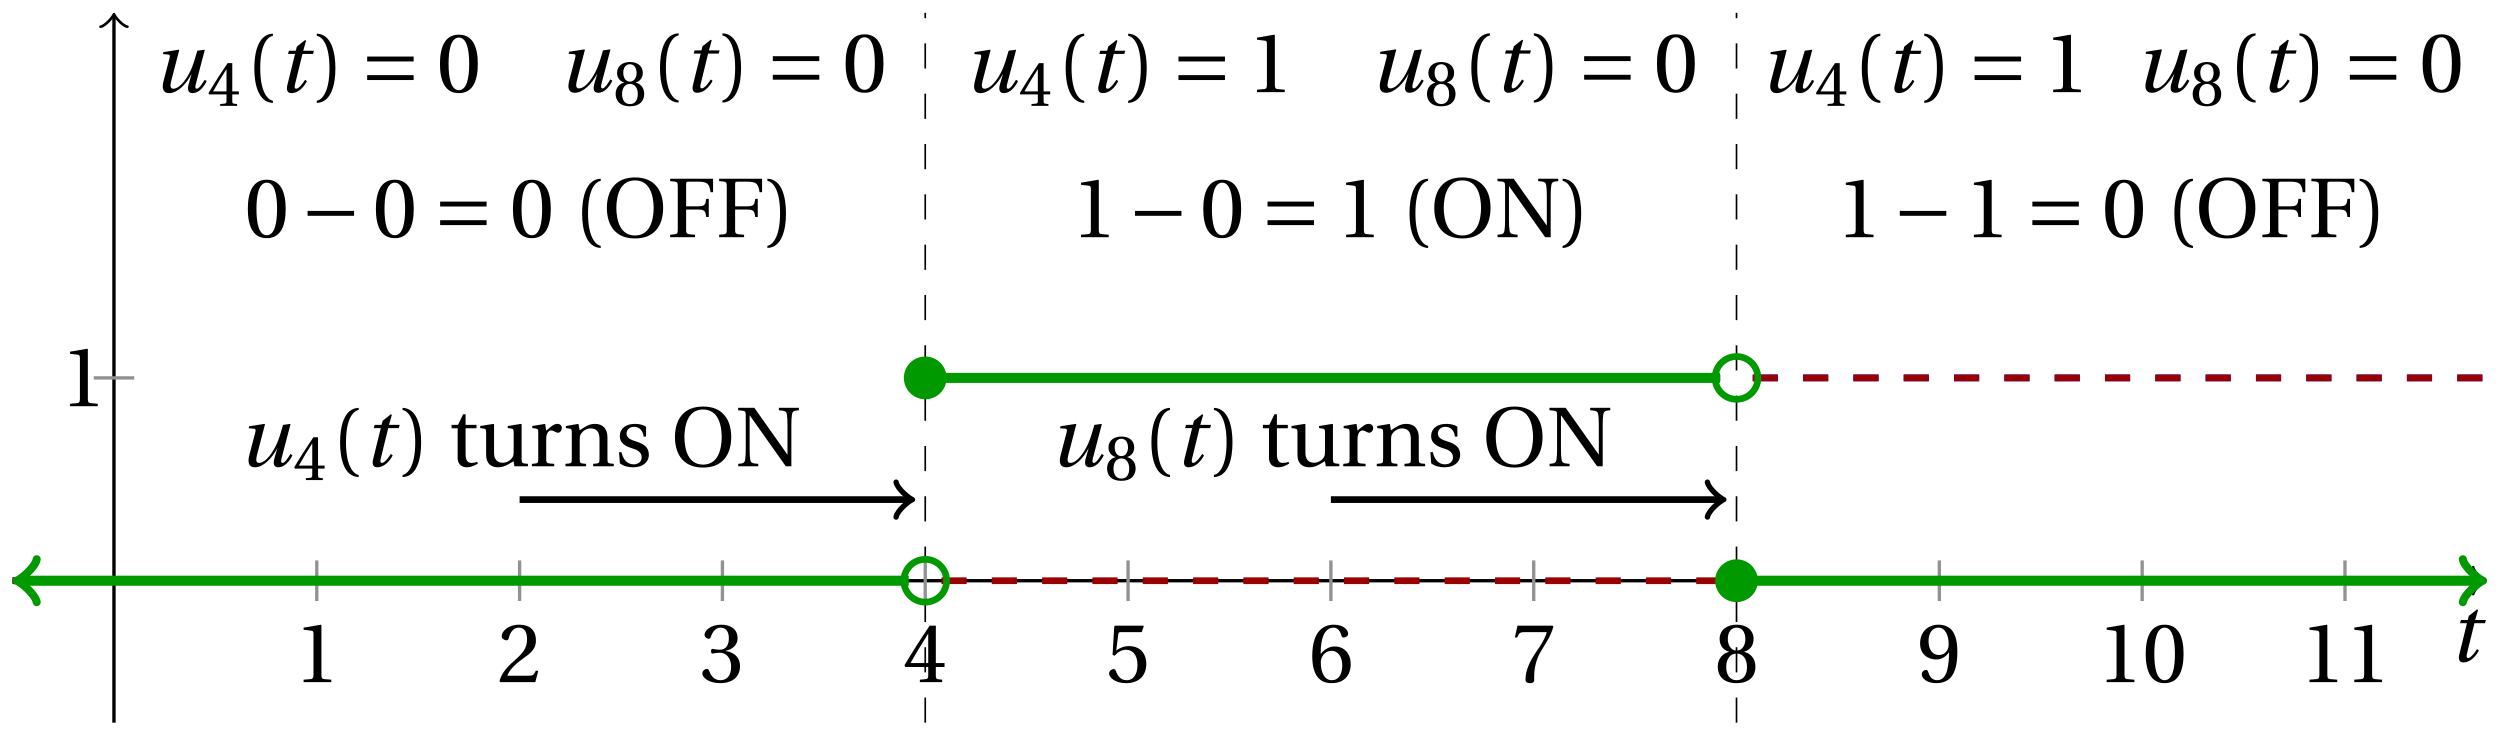 <svg xmlns="http://www.w3.org/2000/svg" xmlns:xlink="http://www.w3.org/1999/xlink" version="1.1" width="297" height="87" viewBox="0 0 297 87">
<defs>
<path id="font_1_1" d="M.428 .452 .439 .49H.312L.346 .609 .334 .616 .237 .539 .224 .49H.143L.132 .452H.215L.125 .086C.11 .029 .122-.012 .172-.012 .252-.012 .316 .054 .356 .129L.334 .146C.311 .107 .26 .04 .229 .04 .208 .04 .208 .063 .214 .088L.303 .452H.428Z"/>
<path id="font_2_4" d="M.437 0V.029L.353 .036C.332 .038 .32 .046 .32 .085V.674L.315 .68 .109 .645V.62L.202 .609C.219 .607 .226 .599 .226 .57V.085C.226 .066 .223 .054 .217 .047 .212 .04 .204 .037 .193 .036L.109 .029V0H.437Z"/>
<path id="font_2_5" d="M.485 .132 .457 .137C.436 .083 .416 .076 .376 .076H.12C.136 .128 .195 .199 .288 .266 .384 .336 .458 .381 .458 .493 .458 .632 .366 .68 .261 .68 .124 .68 .053 .597 .053 .545 .053 .511 .091 .495 .108 .495 .126 .495 .133 .505 .137 .522 .153 .59 .192 .645 .254 .645 .331 .645 .353 .58 .353 .507 .353 .4 .299 .34 .212 .263 .089 .156 .046 .088 .027 .01L.037 0H.451L.485 .132Z"/>
<path id="font_2_6" d="M.13 .366C.13 .349 .135 .338 .148 .338 .16 .338 .187 .348 .235 .348 .32 .348 .368 .271 .368 .184 .368 .065 .309 .023 .238 .023 .172 .023 .129 .073 .11 .129 .104 .148 .094 .157 .08 .157 .062 .157 .027 .138 .027 .102 .027 .059 .096-.012 .237-.012 .382-.012 .473 .061 .473 .189 .473 .323 .358 .363 .303 .368V.372C.357 .381 .444 .421 .444 .52 .444 .631 .357 .68 .25 .68 .118 .68 .053 .604 .053 .561 .053 .53 .088 .513 .102 .513 .115 .513 .123 .52 .127 .533 .149 .601 .187 .645 .243 .645 .322 .645 .341 .575 .341 .519 .341 .459 .32 .384 .235 .384 .187 .384 .16 .394 .148 .394 .135 .394 .13 .384 .13 .366Z"/>
<path id="font_2_7" d="M.3 .179V.077C.3 .043 .289 .037 .265 .035L.201 .029V0H.465V.029L.42 .034C.397 .037 .39 .043 .39 .077V.179H.493V.226H.39V.668H.317C.223 .53 .111 .356 .019 .2L.028 .179H.3M.091 .226C.151 .335 .221 .45 .298 .571H.3V.226H.091Z"/>
<path id="font_2_8" d="M.426 .592 .45 .66 .445 .668H.111L.101 .659 .081 .324 .105 .312C.147 .36 .188 .383 .242 .383 .306 .383 .376 .336 .376 .204 .376 .101 .334 .023 .247 .023 .177 .023 .141 .074 .121 .131 .116 .146 .107 .155 .093 .155 .073 .155 .04 .135 .04 .102 .04 .056 .11-.012 .24-.012 .405-.012 .48 .088 .48 .215 .48 .355 .392 .427 .273 .427 .218 .427 .159 .403 .127 .374L.125 .376 .148 .563C.151 .588 .158 .592 .177 .592H.426Z"/>
<path id="font_2_9" d="M.272-.012C.42-.012 .499 .078 .499 .214 .499 .349 .412 .424 .308 .422 .232 .424 .172 .369 .145 .336H.143C.144 .556 .207 .645 .297 .645 .343 .645 .375 .606 .39 .549 .393 .537 .401 .528 .416 .528 .438 .528 .469 .545 .469 .573 .469 .613 .42 .68 .3 .68 .221 .68 .165 .65 .123 .602 .078 .55 .044 .454 .044 .309 .044 .093 .122-.012 .272-.012M.274 .371C.337 .371 .399 .314 .399 .199 .399 .094 .358 .023 .274 .023 .187 .023 .145 .116 .145 .236 .145 .297 .19 .371 .274 .371Z"/>
<path id="font_2_10" d="M.072 .668 .041 .528H.068L.078 .549C.091 .577 .104 .592 .149 .592H.419C.409 .556 .391 .498 .31 .382 .224 .259 .167 .147 .167 .029 .167-.004 .19-.012 .221-.012 .25-.012 .271-.003 .27 .026 .265 .158 .292 .264 .345 .357 .409 .469 .462 .531 .497 .657L.488 .668H.072Z"/>
<path id="font_2_11" d="M.265 .338C.345 .338 .388 .27 .388 .179 .388 .091 .35 .023 .265 .023 .182 .023 .142 .091 .142 .179 .142 .27 .186 .338 .265 .338M.265-.012C.427-.012 .488 .081 .488 .182 .488 .284 .424 .342 .356 .358V.361C.417 .377 .466 .428 .466 .51 .466 .619 .381 .68 .265 .68 .151 .68 .064 .618 .064 .51 .064 .428 .114 .377 .174 .361V.358C.107 .342 .042 .284 .042 .182 .042 .081 .102-.012 .265-.012M.265 .374C.193 .374 .161 .444 .161 .512 .161 .589 .197 .645 .265 .645 .333 .645 .367 .589 .369 .512 .369 .444 .338 .374 .265 .374Z"/>
<path id="font_2_12" d="M.229 .268C.291 .268 .343 .303 .377 .352H.379C.379 .289 .374 .208 .356 .139 .338 .073 .303 .023 .239 .023 .171 .023 .146 .076 .131 .123 .127 .136 .12 .144 .103 .144 .084 .144 .056 .124 .056 .093 .056 .049 .109-.012 .23-.012 .311-.012 .373 .018 .411 .071 .452 .128 .477 .216 .477 .361 .477 .485 .452 .566 .413 .613 .375 .658 .32 .68 .256 .68 .128 .68 .036 .595 .036 .457 .036 .332 .126 .268 .229 .268M.259 .321C.181 .321 .136 .389 .136 .485 .136 .577 .177 .645 .255 .645 .335 .645 .374 .55 .374 .453 .374 .436 .373 .416 .367 .4 .351 .353 .312 .321 .259 .321Z"/>
<path id="font_2_3" d="M.265 .645C.36 .645 .387 .497 .387 .334 .387 .171 .36 .023 .265 .023 .17 .023 .143 .171 .143 .334 .143 .497 .17 .645 .265 .645M.265 .68C.1 .68 .041 .534 .041 .334 .041 .134 .1-.012 .265-.012 .43-.012 .489 .134 .489 .334 .489 .534 .43 .68 .265 .68Z"/>
<path id="font_1_2" d="M.533 .49C.504 .388 .488 .335 .462 .274 .418 .173 .331 .04 .248 .04 .216 .04 .208 .07 .223 .128L.319 .497 .314 .502 .132 .474 .126 .45 .188 .445C.212 .443 .211 .428 .203 .397L.134 .133C.113 .053 .121-.012 .201-.012 .297-.012 .402 .094 .462 .21H.464L.431 .096C.412 .029 .424-.012 .477-.012 .549-.012 .609 .057 .644 .131L.62 .146C.6 .112 .556 .04 .528 .04 .507 .04 .507 .063 .515 .094L.622 .502 .533 .49Z"/>
<path id="font_2_1" d="M.175 .282C.175 .568 .262 .654 .325 .667V.692C.15 .685 .105 .468 .105 .282 .105 .096 .15-.121 .325-.128V-.103C.267-.091 .175-.006 .175 .282Z"/>
<path id="font_2_2" d="M.175 .282C.175-.006 .083-.091 .025-.103V-.128C.2-.121 .245 .096 .245 .282 .245 .468 .2 .685 .025 .692V.667C.088 .654 .175 .568 .175 .282Z"/>
<path id="font_2_19" d="M.326 .45V.49H.197V.616H.168L.107 .49H.031V.45H.103V.102C.103 0 .179-.012 .214-.012 .265-.012 .313 .014 .342 .032L.334 .053C.31 .043 .288 .04 .263 .04 .229 .04 .197 .064 .197 .14V.45H.326Z"/>
<path id="font_2_20" d="M.591 0V.029C.522 .034 .516 .036 .516 .087V.496L.509 .502 .352 .477V.452L.39 .447C.416 .443 .422 .438 .422 .402V.177C.422 .149 .419 .127 .414 .117 .391 .071 .343 .042 .291 .042 .233 .042 .19 .078 .19 .156V.496L.183 .502 .026 .477V.452L.064 .447C.09 .443 .096 .438 .096 .402V.138C.096 .023 .164-.012 .238-.012 .323-.012 .392 .046 .421 .06L.431 0H.591Z"/>
<path id="font_2_17" d="M.189 .502 .037 .477V.452L.075 .447C.101 .443 .107 .438 .107 .402V.087C.107 .036 .102 .034 .032 .029V0H.296V.029C.207 .034 .201 .036 .201 .087V.321C.201 .398 .235 .424 .258 .424 .274 .424 .291 .418 .32 .402 .327 .398 .335 .397 .34 .397 .364 .397 .386 .422 .386 .453 .386 .475 .372 .502 .333 .502 .297 .502 .267 .48 .201 .422L.189 .502Z"/>
<path id="font_2_16" d="M.529 .343C.529 .444 .474 .502 .382 .502 .308 .502 .262 .466 .2 .426L.186 .502 .037 .477V.452L.075 .447C.101 .443 .107 .438 .107 .402V.087C.107 .036 .104 .034 .032 .029V0H.276V.029C.205 .034 .201 .036 .201 .087V.321C.201 .346 .203 .36 .211 .376 .232 .415 .277 .448 .33 .448 .398 .448 .435 .41 .435 .323V.087C.435 .036 .432 .034 .36 .029V0H.604V.029C.533 .034 .529 .036 .529 .087V.343Z"/>
<path id="font_2_18" d="M.367 .351V.468C.334 .492 .283 .502 .238 .502 .13 .502 .057 .451 .056 .356 .057 .273 .124 .236 .207 .211 .252 .197 .315 .174 .315 .106 .315 .055 .275 .023 .222 .023 .141 .023 .096 .082 .076 .167H.047L.057 .036C.093 .004 .154-.012 .213-.012 .332-.012 .4 .051 .4 .136 .4 .224 .346 .264 .243 .296 .202 .309 .136 .33 .136 .386 .137 .438 .176 .467 .226 .467 .297 .467 .331 .412 .338 .351H.367Z"/>
<path id="font_2_15" d="M.381 .672C.559 .672 .6 .493 .602 .346 .6 .199 .559 .02 .381 .02 .203 .02 .162 .199 .16 .346 .162 .493 .203 .672 .381 .672M.381 .707C.271 .707 .189 .673 .133 .61 .079 .55 .048 .459 .048 .346 .048 .234 .079 .142 .133 .082 .189 .019 .271-.015 .381-.015 .492-.015 .573 .019 .629 .082 .684 .142 .714 .234 .714 .346 .714 .459 .684 .55 .629 .61 .573 .673 .492 .707 .381 .707Z"/>
<path id="font_2_14" d="M.034 .692V.663C.122 .657 .124 .655 .124 .599V.203C.124 .15 .122 .112 .117 .079 .111 .037 .087 .033 .035 .029V0H.272V.029C.207 .034 .183 .037 .177 .079 .172 .112 .17 .15 .17 .203V.602H.172C.315 .401 .457 .201 .598 0H.664V.489C.664 .542 .666 .58 .671 .613 .677 .655 .701 .659 .753 .663V.692H.516V.663C.581 .658 .605 .655 .611 .613 .616 .58 .618 .542 .618 .489V.138L.616 .14C.485 .324 .355 .508 .226 .692H.034Z"/>
<path id="font_3_2" d="M.635 .143V.201H.085V.143H.635M.635 .363V.421H.085V.363H.635Z"/>
<path id="font_3_1" d="M.635 .253V.311H.085V.253H.635Z"/>
<path id="font_2_13" d="M.035 .692V.663C.123 .657 .125 .655 .125 .599V.093C.125 .037 .123 .035 .035 .029V0H.33V.029C.227 .035 .224 .037 .224 .093V.327H.364C.449 .327 .453 .303 .462 .239H.492V.453H.462C.453 .389 .449 .365 .364 .365H.224V.621C.224 .654 .228 .657 .261 .657H.36C.476 .657 .499 .634 .513 .532H.543V.692H.035Z"/>
</defs>
<path transform="matrix(1,0,0,-1,13.539,68.99)" stroke-width=".199" stroke-linecap="butt" stroke-dasharray="2.989,2.989" stroke-miterlimit="10" stroke-linejoin="miter" fill="none" stroke="#000000" d="M192.76-16.866V67.466"/>
<path transform="matrix(1,0,0,-1,13.539,68.99)" stroke-width=".199" stroke-linecap="butt" stroke-dasharray="2.989,2.989" stroke-miterlimit="10" stroke-linejoin="miter" fill="none" stroke="#000000" d="M96.38-16.866V67.466"/>
<path transform="matrix(1,0,0,-1,13.539,68.99)" stroke-width=".399" stroke-linecap="butt" stroke-miterlimit="10" stroke-linejoin="miter" fill="none" stroke="#000000" d="M-12.047 0H281.453"/>
<path transform="matrix(1,0,0,-1,295.008,68.99)" stroke-width=".319" stroke-linecap="round" stroke-linejoin="round" fill="none" stroke="#000000" d="M-1.196 1.594C-1.096 .996 0 .1 .299 0 0-.1-1.096-.996-1.196-1.594"/>
<path transform="matrix(1,0,0,-1,13.539,68.99)" stroke-width=".399" stroke-linecap="butt" stroke-miterlimit="10" stroke-linejoin="miter" fill="none" stroke="#000000" d="M0-16.866V67.008"/>
<path transform="matrix(0,-1,-1,-0,13.539,1.979)" stroke-width=".319" stroke-linecap="round" stroke-linejoin="round" fill="none" stroke="#000000" d="M-1.196 1.594C-1.096 .996 0 .1 .299 0 0-.1-1.096-.996-1.196-1.594"/>
<use data-text="t" xlink:href="#font_1_1" transform="matrix(10.037,0,0,-10.037,290.919,78.575)"/>
<path transform="matrix(1,0,0,-1,13.539,68.99)" stroke-width=".399" stroke-linecap="butt" stroke-miterlimit="10" stroke-linejoin="miter" fill="none" stroke="#929292" d="M24.095 2.41V-2.41"/>
<use data-text="1" xlink:href="#font_2_4" transform="matrix(10.037,0,0,-10.037,34.973,81.038)"/>
<path transform="matrix(1,0,0,-1,13.539,68.99)" stroke-width=".399" stroke-linecap="butt" stroke-miterlimit="10" stroke-linejoin="miter" fill="none" stroke="#929292" d="M48.19 2.41V-2.41"/>
<use data-text="2" xlink:href="#font_2_5" transform="matrix(10.037,0,0,-10.037,59.07,81.038)"/>
<path transform="matrix(1,0,0,-1,13.539,68.99)" stroke-width=".399" stroke-linecap="butt" stroke-miterlimit="10" stroke-linejoin="miter" fill="none" stroke="#929292" d="M72.285 2.41V-2.41"/>
<use data-text="3" xlink:href="#font_2_6" transform="matrix(10.037,0,0,-10.037,83.166,81.038)"/>
<path transform="matrix(1,0,0,-1,13.539,68.99)" stroke-width=".399" stroke-linecap="butt" stroke-miterlimit="10" stroke-linejoin="miter" fill="none" stroke="#929292" d="M96.38 2.41V-2.41"/>
<use data-text="4" xlink:href="#font_2_7" transform="matrix(10.037,0,0,-10.037,107.262,81.038)"/>
<path transform="matrix(1,0,0,-1,13.539,68.99)" stroke-width=".399" stroke-linecap="butt" stroke-miterlimit="10" stroke-linejoin="miter" fill="none" stroke="#929292" d="M120.475 2.41V-2.41"/>
<use data-text="5" xlink:href="#font_2_8" transform="matrix(10.037,0,0,-10.037,131.359,81.038)"/>
<path transform="matrix(1,0,0,-1,13.539,68.99)" stroke-width=".399" stroke-linecap="butt" stroke-miterlimit="10" stroke-linejoin="miter" fill="none" stroke="#929292" d="M144.57 2.41V-2.41"/>
<use data-text="6" xlink:href="#font_2_9" transform="matrix(10.037,0,0,-10.037,155.455,81.038)"/>
<path transform="matrix(1,0,0,-1,13.539,68.99)" stroke-width=".399" stroke-linecap="butt" stroke-miterlimit="10" stroke-linejoin="miter" fill="none" stroke="#929292" d="M168.665 2.41V-2.41"/>
<use data-text="7" xlink:href="#font_2_10" transform="matrix(10.037,0,0,-10.037,179.552,81.038)"/>
<path transform="matrix(1,0,0,-1,13.539,68.99)" stroke-width=".399" stroke-linecap="butt" stroke-miterlimit="10" stroke-linejoin="miter" fill="none" stroke="#929292" d="M192.76 2.41V-2.41"/>
<use data-text="8" xlink:href="#font_2_11" transform="matrix(10.037,0,0,-10.037,203.648,81.038)"/>
<path transform="matrix(1,0,0,-1,13.539,68.99)" stroke-width=".399" stroke-linecap="butt" stroke-miterlimit="10" stroke-linejoin="miter" fill="none" stroke="#929292" d="M216.855 2.41V-2.41"/>
<use data-text="9" xlink:href="#font_2_12" transform="matrix(10.037,0,0,-10.037,227.745,81.038)"/>
<path transform="matrix(1,0,0,-1,13.539,68.99)" stroke-width=".399" stroke-linecap="butt" stroke-miterlimit="10" stroke-linejoin="miter" fill="none" stroke="#929292" d="M240.95 2.41V-2.41"/>
<use data-text="1" xlink:href="#font_2_4" transform="matrix(10.037,0,0,-10.037,249.179,81.038)"/>
<use data-text="0" xlink:href="#font_2_3" transform="matrix(10.037,0,0,-10.037,254.499,81.038)"/>
<path transform="matrix(1,0,0,-1,13.539,68.99)" stroke-width=".399" stroke-linecap="butt" stroke-miterlimit="10" stroke-linejoin="miter" fill="none" stroke="#929292" d="M265.045 2.41V-2.41"/>
<use data-text="1" xlink:href="#font_2_4" transform="matrix(10.037,0,0,-10.037,273.275,81.038)"/>
<use data-text="1" xlink:href="#font_2_4" transform="matrix(10.037,0,0,-10.037,278.595,81.038)"/>
<path transform="matrix(1,0,0,-1,13.539,68.99)" stroke-width=".399" stroke-linecap="butt" stroke-miterlimit="10" stroke-linejoin="miter" fill="none" stroke="#929292" d="M2.41 24.095H-2.41"/>
<use data-text="1" xlink:href="#font_2_4" transform="matrix(10.037,0,0,-10.037,7.225,48.254)"/>
<path transform="matrix(1,0,0,-1,13.539,68.99)" stroke-width=".797" stroke-linecap="butt" stroke-dasharray="2.989,2.989" stroke-miterlimit="10" stroke-linejoin="miter" fill="none" stroke="#0000ff" d="M-12.047 0H-10.972-9.897-8.821-7.746-6.67-5.595-4.52-3.444-2.369-1.293-.218 .857 1.933 3.008 4.084 5.159 6.234 7.31 8.385 9.461 10.536 11.611 12.687 13.762 14.838 15.913 16.988 18.064 19.139 20.215 21.29 22.365 23.441 24.516 25.592 26.667 27.742 28.818 29.893 30.969 32.044 33.12 34.195 35.27 36.346 37.421 38.497 39.572 40.647 41.723 42.798 43.874 44.949 46.024 47.1 48.175 49.251 50.326 51.401 52.477 53.552 54.628 55.703 56.778 57.854 58.929 60.005 61.08 62.155 63.231 64.306 65.382 66.457 67.532 68.608 69.683 70.759 71.834 72.91 73.985 75.06 76.136 77.211 78.287 79.362 80.437 81.513 82.588 83.664 84.739 85.814 86.89 87.965 89.041 90.116 91.191 92.267 93.342 94.418"/>
<path transform="matrix(1,0,0,-1,13.539,68.99)" stroke-width=".797" stroke-linecap="butt" stroke-dasharray="2.989,2.989" stroke-miterlimit="10" stroke-linejoin="miter" fill="none" stroke="#990000" d="M-12.047 0H-10.972-9.897-8.821-7.746-6.67-5.595-4.52-3.444-2.369-1.293-.218 .857 1.933 3.008 4.084 5.159 6.234 7.31 8.385 9.461 10.536 11.611 12.687 13.762 14.838 15.913 16.988 18.064 19.139 20.215 21.29 22.365 23.441 24.516 25.592 26.667 27.742 28.818 29.893 30.969 32.044 33.12 34.195 35.27 36.346 37.421 38.497 39.572 40.647 41.723 42.798 43.874 44.949 46.024 47.1 48.175 49.251 50.326 51.401 52.477 53.552 54.628 55.703 56.778 57.854 58.929 60.005 61.08 62.155 63.231 64.306 65.382 66.457 67.532 68.608 69.683 70.759 71.834 72.91 73.985 75.06 76.136 77.211 78.287 79.362 80.437 81.513 82.588 83.664 84.739 85.814 86.89 87.965 89.041 90.116 91.191 92.267 93.342 94.418"/>
<path transform="matrix(1,0,0,-1,13.539,68.99)" stroke-width="1.196" stroke-linecap="butt" stroke-miterlimit="10" stroke-linejoin="miter" fill="none" stroke="#009900" d="M-11.091 0H-10.972-9.897-8.821-7.746-6.67-5.595-4.52-3.444-2.369-1.293-.218 .857 1.933 3.008 4.084 5.159 6.234 7.31 8.385 9.461 10.536 11.611 12.687 13.762 14.838 15.913 16.988 18.064 19.139 20.215 21.29 22.365 23.441 24.516 25.592 26.667 27.742 28.818 29.893 30.969 32.044 33.12 34.195 35.27 36.346 37.421 38.497 39.572 40.647 41.723 42.798 43.874 44.949 46.024 47.1 48.175 49.251 50.326 51.401 52.477 53.552 54.628 55.703 56.778 57.854 58.929 60.005 61.08 62.155 63.231 64.306 65.382 66.457 67.532 68.608 69.683 70.759 71.834 72.91 73.985 75.06 76.136 77.211 78.287 79.362 80.437 81.513 82.588 83.664 84.739 85.814 86.89 87.965 89.041 90.116 91.191 92.267 93.342 94.418"/>
<path transform="matrix(-1,-0,0,1,2.447,68.99)" stroke-width=".956" stroke-linecap="round" stroke-linejoin="round" fill="none" stroke="#009900" d="M-1.913 2.55C-1.753 1.594 0 .159 .478 0 0-.159-1.753-1.594-1.913-2.55"/>
<path transform="matrix(1,0,0,-1,13.539,68.99)" stroke-width=".797" stroke-linecap="butt" stroke-dasharray="2.989,2.989" stroke-miterlimit="10" stroke-linejoin="miter" fill="none" stroke="#0000ff" d="M98.307 24.095H99.242 100.177 101.111 102.046 102.98 103.915 104.85 105.784 106.719 107.653 108.588 109.523 110.457 111.392 112.326 113.261 114.196 115.13 116.065 116.999 117.934 118.868 119.803 120.738 121.672 122.607 123.541 124.476 125.411 126.345 127.28 128.214 129.149 130.084 131.018 131.953 132.887 133.822 134.757 135.691 136.626 137.56 138.495 139.429 140.364 141.299 142.233 143.168 144.102 145.037 145.972 146.906 147.841 148.775 149.71 150.645 151.579 152.514 153.448 154.383 155.318 156.252 157.187 158.121 159.056 159.991 160.925 161.86 162.794 163.729 164.663 165.598 166.533 167.467 168.402 169.336 170.271 171.206 172.14 173.075 174.009 174.944 175.879 176.813 177.748 178.682 179.617 180.552 181.486 182.421 183.355 184.29 185.224 186.159 187.094 188.028 188.963 189.897 190.832"/>
<path transform="matrix(1,0,0,-1,13.539,68.99)" stroke-width=".797" stroke-linecap="butt" stroke-dasharray="2.989,2.989" stroke-miterlimit="10" stroke-linejoin="miter" fill="none" stroke="#990000" d="M98.307 0H99.242 100.177 101.111 102.046 102.98 103.915 104.85 105.784 106.719 107.653 108.588 109.523 110.457 111.392 112.326 113.261 114.196 115.13 116.065 116.999 117.934 118.868 119.803 120.738 121.672 122.607 123.541 124.476 125.411 126.345 127.28 128.214 129.149 130.084 131.018 131.953 132.887 133.822 134.757 135.691 136.626 137.56 138.495 139.429 140.364 141.299 142.233 143.168 144.102 145.037 145.972 146.906 147.841 148.775 149.71 150.645 151.579 152.514 153.448 154.383 155.318 156.252 157.187 158.121 159.056 159.991 160.925 161.86 162.794 163.729 164.663 165.598 166.533 167.467 168.402 169.336 170.271 171.206 172.14 173.075 174.009 174.944 175.879 176.813 177.748 178.682 179.617 180.552 181.486 182.421 183.355 184.29 185.224 186.159 187.094 188.028 188.963 189.897 190.832"/>
<path transform="matrix(1,0,0,-1,13.539,68.99)" stroke-width="1.196" stroke-linecap="butt" stroke-miterlimit="10" stroke-linejoin="miter" fill="none" stroke="#009900" d="M96.38 24.095H97.334 98.287 99.241 100.195 101.148 102.102 103.056 104.01 104.963 105.917 106.871 107.824 108.778 109.732 110.685 111.639 112.593 113.547 114.5 115.454 116.408 117.361 118.315 119.269 120.223 121.176 122.13 123.084 124.037 124.991 125.945 126.899 127.852 128.806 129.76 130.713 131.667 132.621 133.575 134.528 135.482 136.436 137.389 138.343 139.297 140.25 141.204 142.158 143.112 144.065 145.019 145.973 146.926 147.88 148.834 149.788 150.741 151.695 152.649 153.602 154.556 155.51 156.464 157.417 158.371 159.325 160.278 161.232 162.186 163.14 164.093 165.047 166.001 166.954 167.908 168.862 169.815 170.769 171.723 172.677 173.63 174.584 175.538 176.491 177.445 178.399 179.353 180.306 181.26 182.214 183.167 184.121 185.075 186.029 186.982 187.936 188.89 189.843 190.797"/>
<path transform="matrix(1,0,0,-1,13.539,68.99)" stroke-width=".797" stroke-linecap="butt" stroke-dasharray="2.989,2.989" stroke-miterlimit="10" stroke-linejoin="miter" fill="none" stroke="#0000ff" d="M194.687 24.095H195.568 196.449 197.33 198.211 199.092 199.973 200.854 201.735 202.616 203.496 204.377 205.258 206.139 207.02 207.901 208.782 209.663 210.544 211.425 212.306 213.186 214.067 214.948 215.829 216.71 217.591 218.472 219.353 220.234 221.115 221.996 222.877 223.757 224.638 225.519 226.4 227.281 228.162 229.043 229.924 230.805 231.686 232.567 233.447 234.328 235.209 236.09 236.971 237.852 238.733 239.614 240.495 241.376 242.257 243.138 244.018 244.899 245.78 246.661 247.542 248.423 249.304 250.185 251.066 251.947 252.828 253.708 254.589 255.47 256.351 257.232 258.113 258.994 259.875 260.756 261.637 262.518 263.399 264.279 265.16 266.041 266.922 267.803 268.684 269.565 270.446 271.327 272.208 273.089 273.969 274.85 275.731 276.612 277.493 278.374 279.255 280.136 281.017 281.898"/>
<path transform="matrix(1,0,0,-1,13.539,68.99)" stroke-width=".797" stroke-linecap="butt" stroke-dasharray="2.989,2.989" stroke-miterlimit="10" stroke-linejoin="miter" fill="none" stroke="#990000" d="M194.687 24.095H195.568 196.449 197.33 198.211 199.092 199.973 200.854 201.735 202.616 203.496 204.377 205.258 206.139 207.02 207.901 208.782 209.663 210.544 211.425 212.306 213.186 214.067 214.948 215.829 216.71 217.591 218.472 219.353 220.234 221.115 221.996 222.877 223.757 224.638 225.519 226.4 227.281 228.162 229.043 229.924 230.805 231.686 232.567 233.447 234.328 235.209 236.09 236.971 237.852 238.733 239.614 240.495 241.376 242.257 243.138 244.018 244.899 245.78 246.661 247.542 248.423 249.304 250.185 251.066 251.947 252.828 253.708 254.589 255.47 256.351 257.232 258.113 258.994 259.875 260.756 261.637 262.518 263.399 264.279 265.16 266.041 266.922 267.803 268.684 269.565 270.446 271.327 272.208 273.089 273.969 274.85 275.731 276.612 277.493 278.374 279.255 280.136 281.017 281.898"/>
<path transform="matrix(1,0,0,-1,13.539,68.99)" stroke-width="1.196" stroke-linecap="butt" stroke-miterlimit="10" stroke-linejoin="miter" fill="none" stroke="#009900" d="M192.76 0H193.66 194.56 195.461 196.361 197.262 198.162 199.062 199.963 200.863 201.764 202.664 203.564 204.465 205.365 206.266 207.166 208.066 208.967 209.867 210.768 211.668 212.568 213.469 214.369 215.27 216.17 217.07 217.971 218.871 219.772 220.672 221.572 222.473 223.373 224.274 225.174 226.074 226.975 227.875 228.776 229.676 230.576 231.477 232.377 233.278 234.178 235.078 235.979 236.879 237.78 238.68 239.58 240.481 241.381 242.282 243.182 244.082 244.983 245.883 246.784 247.684 248.584 249.485 250.385 251.286 252.186 253.086 253.987 254.887 255.788 256.688 257.588 258.489 259.389 260.29 261.19 262.09 262.991 263.891 264.792 265.692 266.592 267.493 268.393 269.294 270.194 271.094 271.995 272.895 273.796 274.696 275.596 276.497 277.397 278.298 279.198 280.098 280.999 280.943"/>
<path transform="matrix(1,0,0,-1,294.498,68.99)" stroke-width=".956" stroke-linecap="round" stroke-linejoin="round" fill="none" stroke="#009900" d="M-1.913 2.55C-1.753 1.594 0 .159 .478 0 0-.159-1.753-1.594-1.913-2.55"/>
<path transform="matrix(1,0,0,-1,13.539,68.99)" stroke-width=".797" stroke-linecap="butt" stroke-miterlimit="10" stroke-linejoin="miter" fill="none" stroke="#009900" d="M98.92 0C98.92 1.403 97.783 2.541 96.38 2.541 94.977 2.541 93.839 1.403 93.839 0 93.839-1.403 94.977-2.541 96.38-2.541 97.783-2.541 98.92-1.403 98.92 0ZM96.38 0"/>
<path transform="matrix(1,0,0,-1,13.539,68.99)" d="M98.92 24.095C98.92 25.498 97.783 26.635 96.38 26.635 94.977 26.635 93.839 25.498 93.839 24.095 93.839 22.692 94.977 21.554 96.38 21.554 97.783 21.554 98.92 22.692 98.92 24.095ZM96.38 24.095" fill="#009900"/>
<path transform="matrix(1,0,0,-1,13.539,68.99)" stroke-width=".797" stroke-linecap="butt" stroke-miterlimit="10" stroke-linejoin="miter" fill="none" stroke="#009900" d="M195.3 24.095C195.3 25.498 194.163 26.635 192.76 26.635 191.357 26.635 190.219 25.498 190.219 24.095 190.219 22.692 191.357 21.554 192.76 21.554 194.163 21.554 195.3 22.692 195.3 24.095ZM192.76 24.095"/>
<path transform="matrix(1,0,0,-1,13.539,68.99)" d="M195.3 0C195.3 1.403 194.163 2.541 192.76 2.541 191.357 2.541 190.219 1.403 190.219 0 190.219-1.403 191.357-2.541 192.76-2.541 194.163-2.541 195.3-1.403 195.3 0ZM192.76 0" fill="#009900"/>
<use data-text="u" xlink:href="#font_1_2" transform="matrix(10.037,0,0,-10.037,28.279,55.395)"/>
<use data-text="4" xlink:href="#font_2_7" transform="matrix(7.608,0,0,-7.608,34.814,57.033)"/>
<use data-text="(" xlink:href="#font_2_1" transform="matrix(10.037,0,0,-10.037,39.347,55.395)"/>
<use data-text="t" xlink:href="#font_1_1" transform="matrix(10.037,0,0,-10.037,43.079,55.395)"/>
<use data-text=")" xlink:href="#font_2_2" transform="matrix(10.037,0,0,-10.037,47.574,55.395)"/>
<use data-text="t" xlink:href="#font_2_19" transform="matrix(10.037,0,0,-10.037,53.335,55.395)"/>
<use data-text="u" xlink:href="#font_2_20" transform="matrix(10.037,0,0,-10.037,56.788,55.395)"/>
<use data-text="r" xlink:href="#font_2_17" transform="matrix(10.037,0,0,-10.037,62.87,55.395)"/>
<use data-text="n" xlink:href="#font_2_16" transform="matrix(10.037,0,0,-10.037,66.855,55.395)"/>
<use data-text="s" xlink:href="#font_2_18" transform="matrix(10.037,0,0,-10.037,73.068,55.395)"/>
<use data-text="O" xlink:href="#font_2_15" transform="matrix(10.037,0,0,-10.037,79.702,55.395)"/>
<use data-text="N" xlink:href="#font_2_14" transform="matrix(10.037,0,0,-10.037,87.35,55.395)"/>
<path transform="matrix(1,0,0,-1,13.539,68.99)" stroke-width=".797" stroke-linecap="butt" stroke-miterlimit="10" stroke-linejoin="miter" fill="none" stroke="#000000" d="M48.19 9.638H94.468"/>
<path transform="matrix(1,0,0,-1,108.012,59.352)" stroke-width=".638" stroke-linecap="round" stroke-linejoin="round" fill="none" stroke="#000000" d="M-1.554 2.072C-1.425 1.295 0 .13 .389 0 0-.13-1.425-1.295-1.554-2.072"/>
<use data-text="u" xlink:href="#font_1_2" transform="matrix(10.037,0,0,-10.037,18.091,10.943)"/>
<use data-text="4" xlink:href="#font_2_7" transform="matrix(7.608,0,0,-7.608,24.626,12.58)"/>
<use data-text="(" xlink:href="#font_2_1" transform="matrix(10.037,0,0,-10.037,29.16,10.943)"/>
<use data-text="t" xlink:href="#font_1_1" transform="matrix(10.037,0,0,-10.037,32.891,10.943)"/>
<use data-text=")" xlink:href="#font_2_2" transform="matrix(10.037,0,0,-10.037,37.386,10.943)"/>
<use data-text="=" xlink:href="#font_3_2" transform="matrix(10.037,0,0,-10.037,42.766,10.943)"/>
<use data-text="0" xlink:href="#font_2_3" transform="matrix(10.037,0,0,-10.037,51.855,10.943)"/>
<use data-text="u" xlink:href="#font_1_2" transform="matrix(10.037,0,0,-10.037,66.284,10.902)"/>
<use data-text="8" xlink:href="#font_2_11" transform="matrix(7.608,0,0,-7.608,72.819,12.539)"/>
<use data-text="(" xlink:href="#font_2_1" transform="matrix(10.037,0,0,-10.037,77.353,10.902)"/>
<use data-text="t" xlink:href="#font_1_1" transform="matrix(10.037,0,0,-10.037,81.084,10.902)"/>
<use data-text=")" xlink:href="#font_2_2" transform="matrix(10.037,0,0,-10.037,85.579,10.902)"/>
<use data-text="=" xlink:href="#font_3_2" transform="matrix(10.037,0,0,-10.037,90.958,10.902)"/>
<use data-text="0" xlink:href="#font_2_3" transform="matrix(10.037,0,0,-10.037,100.048,10.902)"/>
<use data-text="0" xlink:href="#font_2_3" transform="matrix(10.037,0,0,-10.037,29.031,28.176)"/>
<use data-text="&#x2212;" xlink:href="#font_3_1" transform="matrix(10.037,0,0,-10.037,35.688,28.176)"/>
<use data-text="0" xlink:href="#font_2_3" transform="matrix(10.037,0,0,-10.037,44.244,28.176)"/>
<use data-text="=" xlink:href="#font_3_2" transform="matrix(10.037,0,0,-10.037,51.435,28.176)"/>
<use data-text="0" xlink:href="#font_2_3" transform="matrix(10.037,0,0,-10.037,60.524,28.176)"/>
<use data-text="(" xlink:href="#font_2_1" transform="matrix(10.037,0,0,-10.037,68.102,28.176)"/>
<use data-text="O" xlink:href="#font_2_15" transform="matrix(10.037,0,0,-10.037,71.614,28.176)"/>
<use data-text="F" xlink:href="#font_2_13" transform="matrix(10.037,0,0,-10.037,79.263,28.176)"/>
<use data-text="F" xlink:href="#font_2_13" transform="matrix(10.037,0,0,-10.037,85.084,28.176)"/>
<use data-text=")" xlink:href="#font_2_2" transform="matrix(10.037,0,0,-10.037,90.916,28.176)"/>
<use data-text="u" xlink:href="#font_1_2" transform="matrix(10.037,0,0,-10.037,124.664,55.395)"/>
<use data-text="8" xlink:href="#font_2_11" transform="matrix(7.608,0,0,-7.608,131.2,57.033)"/>
<use data-text="(" xlink:href="#font_2_1" transform="matrix(10.037,0,0,-10.037,135.733,55.395)"/>
<use data-text="t" xlink:href="#font_1_1" transform="matrix(10.037,0,0,-10.037,139.464,55.395)"/>
<use data-text=")" xlink:href="#font_2_2" transform="matrix(10.037,0,0,-10.037,143.96,55.395)"/>
<use data-text="t" xlink:href="#font_2_19" transform="matrix(10.037,0,0,-10.037,149.721,55.395)"/>
<use data-text="u" xlink:href="#font_2_20" transform="matrix(10.037,0,0,-10.037,153.174,55.395)"/>
<use data-text="r" xlink:href="#font_2_17" transform="matrix(10.037,0,0,-10.037,159.256,55.395)"/>
<use data-text="n" xlink:href="#font_2_16" transform="matrix(10.037,0,0,-10.037,163.241,55.395)"/>
<use data-text="s" xlink:href="#font_2_18" transform="matrix(10.037,0,0,-10.037,169.454,55.395)"/>
<use data-text="O" xlink:href="#font_2_15" transform="matrix(10.037,0,0,-10.037,176.088,55.395)"/>
<use data-text="N" xlink:href="#font_2_14" transform="matrix(10.037,0,0,-10.037,183.736,55.395)"/>
<path transform="matrix(1,0,0,-1,13.539,68.99)" stroke-width=".797" stroke-linecap="butt" stroke-miterlimit="10" stroke-linejoin="miter" fill="none" stroke="#000000" d="M144.57 9.638H190.847"/>
<path transform="matrix(1,0,0,-1,204.398,59.352)" stroke-width=".638" stroke-linecap="round" stroke-linejoin="round" fill="none" stroke="#000000" d="M-1.554 2.072C-1.425 1.295 0 .13 .389 0 0-.13-1.425-1.295-1.554-2.072"/>
<use data-text="u" xlink:href="#font_1_2" transform="matrix(10.037,0,0,-10.037,114.477,10.943)"/>
<use data-text="4" xlink:href="#font_2_7" transform="matrix(7.608,0,0,-7.608,121.012,12.58)"/>
<use data-text="(" xlink:href="#font_2_1" transform="matrix(10.037,0,0,-10.037,125.545,10.943)"/>
<use data-text="t" xlink:href="#font_1_1" transform="matrix(10.037,0,0,-10.037,129.277,10.943)"/>
<use data-text=")" xlink:href="#font_2_2" transform="matrix(10.037,0,0,-10.037,133.772,10.943)"/>
<use data-text="=" xlink:href="#font_3_2" transform="matrix(10.037,0,0,-10.037,139.151,10.943)"/>
<use data-text="1" xlink:href="#font_2_4" transform="matrix(10.037,0,0,-10.037,148.241,10.943)"/>
<use data-text="u" xlink:href="#font_1_2" transform="matrix(10.037,0,0,-10.037,162.67,10.902)"/>
<use data-text="8" xlink:href="#font_2_11" transform="matrix(7.608,0,0,-7.608,169.205,12.539)"/>
<use data-text="(" xlink:href="#font_2_1" transform="matrix(10.037,0,0,-10.037,173.738,10.902)"/>
<use data-text="t" xlink:href="#font_1_1" transform="matrix(10.037,0,0,-10.037,177.47,10.902)"/>
<use data-text=")" xlink:href="#font_2_2" transform="matrix(10.037,0,0,-10.037,181.965,10.902)"/>
<use data-text="=" xlink:href="#font_3_2" transform="matrix(10.037,0,0,-10.037,187.344,10.902)"/>
<use data-text="0" xlink:href="#font_2_3" transform="matrix(10.037,0,0,-10.037,196.434,10.902)"/>
<use data-text="1" xlink:href="#font_2_4" transform="matrix(10.037,0,0,-10.037,127.326,28.176)"/>
<use data-text="&#x2212;" xlink:href="#font_3_1" transform="matrix(10.037,0,0,-10.037,133.983,28.176)"/>
<use data-text="0" xlink:href="#font_2_3" transform="matrix(10.037,0,0,-10.037,142.539,28.176)"/>
<use data-text="=" xlink:href="#font_3_2" transform="matrix(10.037,0,0,-10.037,149.73,28.176)"/>
<use data-text="1" xlink:href="#font_2_4" transform="matrix(10.037,0,0,-10.037,158.818,28.176)"/>
<use data-text="(" xlink:href="#font_2_1" transform="matrix(10.037,0,0,-10.037,166.396,28.176)"/>
<use data-text="O" xlink:href="#font_2_15" transform="matrix(10.037,0,0,-10.037,169.909,28.176)"/>
<use data-text="N" xlink:href="#font_2_14" transform="matrix(10.037,0,0,-10.037,177.558,28.176)"/>
<use data-text=")" xlink:href="#font_2_2" transform="matrix(10.037,0,0,-10.037,185.386,28.176)"/>
<use data-text="u" xlink:href="#font_1_2" transform="matrix(10.037,0,0,-10.037,209.055,10.943)"/>
<use data-text="4" xlink:href="#font_2_7" transform="matrix(7.608,0,0,-7.608,215.591,12.58)"/>
<use data-text="(" xlink:href="#font_2_1" transform="matrix(10.037,0,0,-10.037,220.124,10.943)"/>
<use data-text="t" xlink:href="#font_1_1" transform="matrix(10.037,0,0,-10.037,223.855,10.943)"/>
<use data-text=")" xlink:href="#font_2_2" transform="matrix(10.037,0,0,-10.037,228.351,10.943)"/>
<use data-text="=" xlink:href="#font_3_2" transform="matrix(10.037,0,0,-10.037,233.73,10.943)"/>
<use data-text="1" xlink:href="#font_2_4" transform="matrix(10.037,0,0,-10.037,242.82,10.943)"/>
<use data-text="u" xlink:href="#font_1_2" transform="matrix(10.037,0,0,-10.037,253.633,10.902)"/>
<use data-text="8" xlink:href="#font_2_11" transform="matrix(7.608,0,0,-7.608,260.169,12.539)"/>
<use data-text="(" xlink:href="#font_2_1" transform="matrix(10.037,0,0,-10.037,264.702,10.902)"/>
<use data-text="t" xlink:href="#font_1_1" transform="matrix(10.037,0,0,-10.037,268.433,10.902)"/>
<use data-text=")" xlink:href="#font_2_2" transform="matrix(10.037,0,0,-10.037,272.928,10.902)"/>
<use data-text="=" xlink:href="#font_3_2" transform="matrix(10.037,0,0,-10.037,278.308,10.902)"/>
<use data-text="0" xlink:href="#font_2_3" transform="matrix(10.037,0,0,-10.037,287.397,10.902)"/>
<use data-text="1" xlink:href="#font_2_4" transform="matrix(10.037,0,0,-10.037,218.188,28.176)"/>
<use data-text="&#x2212;" xlink:href="#font_3_1" transform="matrix(10.037,0,0,-10.037,224.845,28.176)"/>
<use data-text="1" xlink:href="#font_2_4" transform="matrix(10.037,0,0,-10.037,233.401,28.176)"/>
<use data-text="=" xlink:href="#font_3_2" transform="matrix(10.037,0,0,-10.037,240.592,28.176)"/>
<use data-text="0" xlink:href="#font_2_3" transform="matrix(10.037,0,0,-10.037,249.681,28.176)"/>
<use data-text="(" xlink:href="#font_2_1" transform="matrix(10.037,0,0,-10.037,257.259,28.176)"/>
<use data-text="O" xlink:href="#font_2_15" transform="matrix(10.037,0,0,-10.037,260.772,28.176)"/>
<use data-text="F" xlink:href="#font_2_13" transform="matrix(10.037,0,0,-10.037,268.42,28.176)"/>
<use data-text="F" xlink:href="#font_2_13" transform="matrix(10.037,0,0,-10.037,274.241,28.176)"/>
<use data-text=")" xlink:href="#font_2_2" transform="matrix(10.037,0,0,-10.037,280.073,28.176)"/>
</svg>
